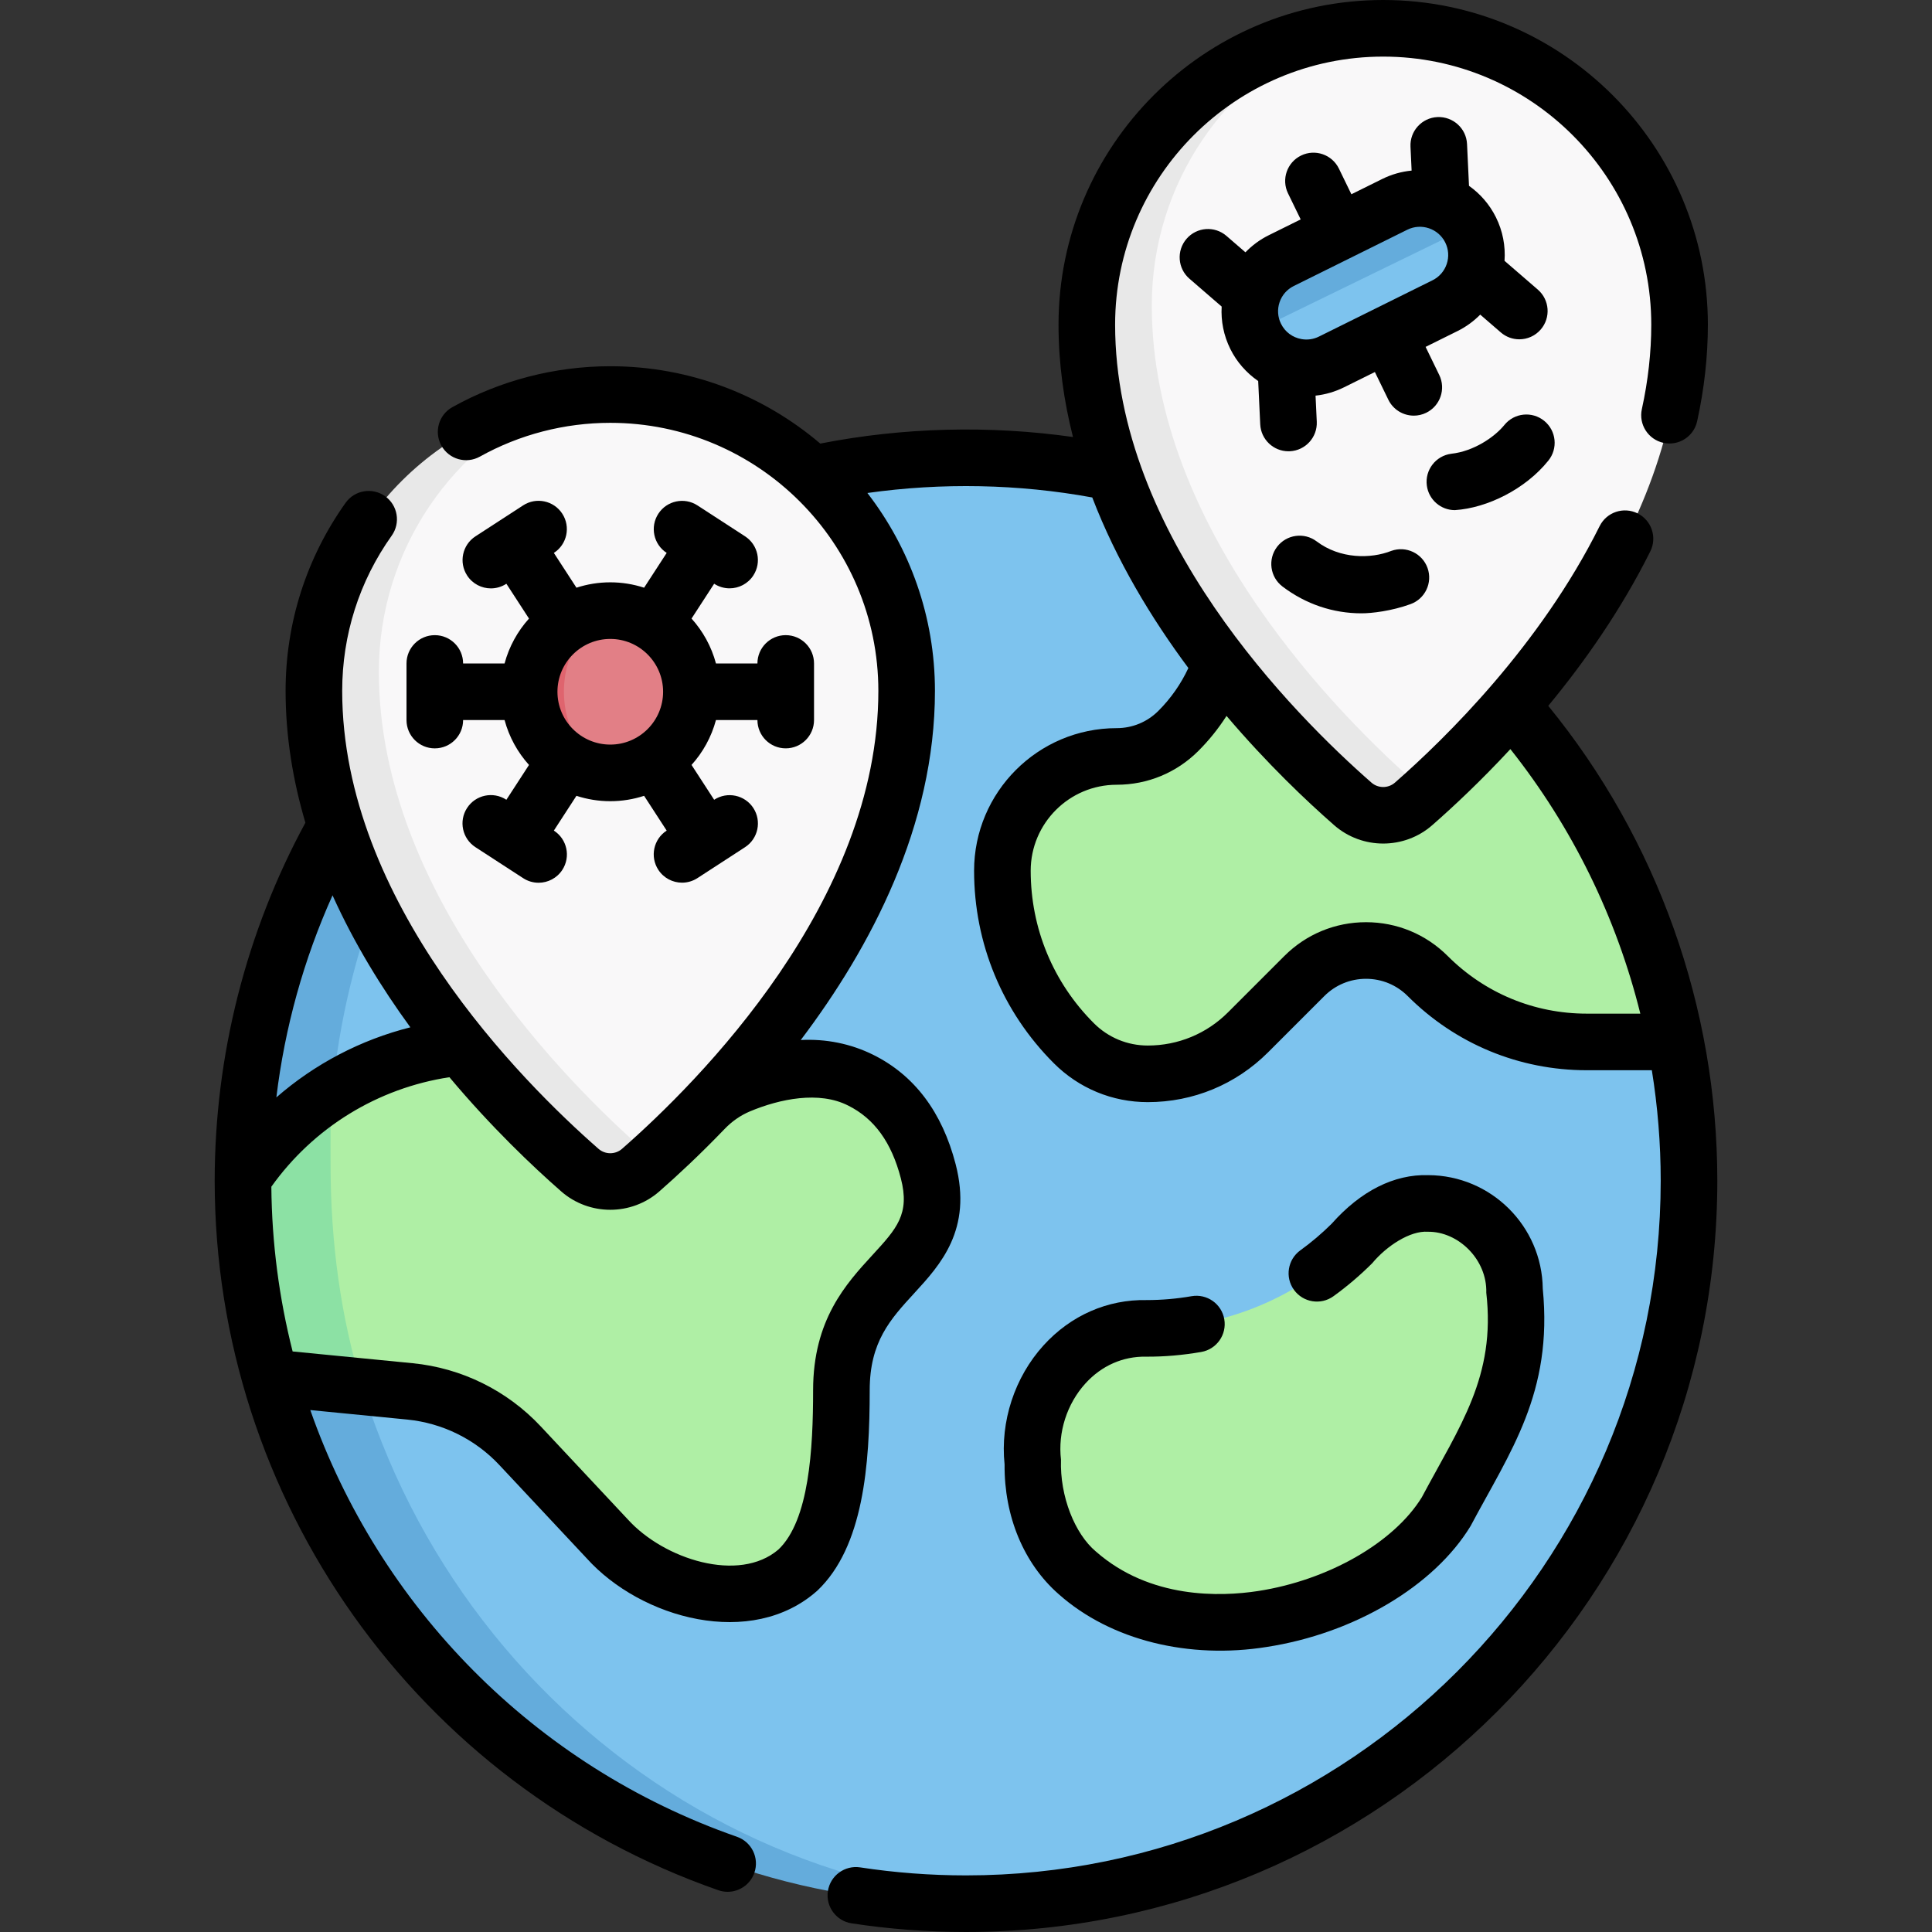 <svg id="Capa_1" enable-background="new 0 0 512 512" height="512" viewBox="0 0 512 512" width="512" xmlns="http://www.w3.org/2000/svg"><rect x="0" y="0" width="512" height="512" fill="#333333" stroke="none"/><g><g><path d="m447.82 312.852c0-12.575-1.211-24.867-3.524-36.765 0 0-3.555-5.058-4.018-6.96-5.951-24.475-15.681-45.761-29.872-65.745-5.469-7.701-9.553-16.454-16.072-23.251-34.818-36.299-83.799-58.884-138.119-58.884-105.821 0-185.638 85.785-185.638 191.605 0 45.63 14.988 85.368 41.617 118.275 35.127 43.409 83.831 73.33 144.021 73.33 1.936 0 3.61-.22 5.532-.277 1.78-.053 5.576-.04 5.576-.04 100.651-5.753 180.497-89.196 180.497-191.288z" fill="#7dc3ee"/><path d="m267.323 504.141c-3.83.23-7.654.402-11.534.402-87.474 0-160.898-58.611-183.729-138.711 0 0 .51-1.334.367-1.853l-2.319-37.745-5.901-14.048c0-.009-.027-.021-.027-.021.341-87.034 58.713-160.37 138.429-183.352-67.92 30.12-115.43 99.29-115.43 179.82 0 104.27 79.654 189.468 180.144 195.508z" fill="#64acdc"/><g fill="#afefa5"><path d="m444.296 276.087h-23.571c-7.91 0-15.65-1.57-22.81-4.54s-13.75-7.33-19.34-12.92c-2.16-2.17-4.72-3.87-7.5-5.02s-5.78-1.76-8.85-1.76c-6.13 0-12.02 2.44-16.35 6.78l-14.91 14.9c-3.53 3.53-7.68 6.28-12.19 8.15-4.52 1.87-9.4 2.86-14.39 2.86-3.67 0-7.27-.73-10.61-2.11-3.32-1.38-6.38-3.41-8.98-6.01-6.06-6.06-10.8-13.2-14.02-20.97s-4.92-16.17-4.92-24.74c0-8.36 3.39-15.93 8.87-21.41s13.05-8.87 21.42-8.87c3.07 0 6.07-.61 8.85-1.76s5.34-2.85 7.51-5.02c4.25-4.25 17.56-32.82 26.44-53.66 53.78 25.77 93.661 75.9 105.351 136.1z"/><path d="m285.681 416.75c-8.176-7.186-11.933-18.192-11.735-29.075-2.125-18.006 11.239-36.1 30.123-35.684 20.441 0 40.045-8.12 54.499-22.574 5.127-5.836 11.935-10.799 20.042-10.533 12.678 0 22.956 10.278 22.956 22.956 2.437 25.703-6.778 37.263-18.031 58.624-15.435 25.459-67.938 42.58-97.854 16.286z"/><path d="m223.195 368.387c0 32.73-5.28 55.2-31.41 53.89-11.7-.58-22.64-5.96-30.65-14.51l-23.1-24.68c-7.66-8.19-18.05-13.31-29.21-14.4l-12.762-.92-22.677-3.214c-4.86-16.86-5.613-49.559-6.809-50.532 0 0 12.809-19.416 21.985-25.11 9.822-6.094 20.968-10.011 32.684-11.324l72.77 11.39 7.17-3.14c8.67-3.79 18.64-3.83 27.12.38 7.3 3.62 14.4 10.63 17.9 24.13 6.858 26.44-23.011 26.02-23.011 58.04z"/></g><g><path d="m96.062 367.768-23.975-1.843c-.61-2.11-1.203-4.217-1.743-6.357-.211-1.575-.299.652-3.29-16.06-.221-2.649-.161 2.316-1.91-16.23-.075-2.7-.271-2.316-.964-15.113l.5-.76c6.25-9.15 14.257-16.519 23.438-22.209-.64 6.45-.513 12.721-.513 19.351 0 20.64 2.667 40.53 8.457 59.221z" fill="#8ce1a4"/></g><g><path d="m445.318 86.001c0-43.378-35.165-78.543-78.543-78.543-4.632 0-9.17.401-13.582 1.17 0 0-3.419 1.015-5.117 1.431-34.33 8.403-58.096 39.809-58.096 76.729 0 59.383 48.712 107.675 68.742 125.213 4.608 4.035 11.498 4.035 16.106 0 1.109-.971 2.31-1.041 3.592-2.207 21.869-19.904 66.898-67.697 66.898-123.793z" fill="#f9f8f9"/><path d="m378.42 209.793c-1.28 1.17-2.485 2.234-3.595 3.204-4.6 4.04-11.49 4.04-16.1 0-20.03-17.54-70.49-67.61-70.49-127 0-38.75 28.048-70.95 64.958-77.37-28.19 11.92-47.958 39.84-47.958 72.37 0 59.39 50.46 109.46 70.49 127 .83.73 1.745 1.326 2.695 1.796z" fill="#e8e8e8"/></g><g><path d="m240.485 183.053c0-43.378-35.165-78.543-78.543-78.543-4.632 0-9.17.401-13.582 1.17 0 0-3.419 1.015-5.117 1.431-34.33 8.403-58.096 39.809-58.096 76.729 0 59.383 48.712 107.675 68.742 125.213 4.608 4.035 11.498 4.035 16.106 0 1.109-.971 2.31-1.041 3.592-2.207 21.868-19.903 66.898-67.697 66.898-123.793z" fill="#f9f8f9"/><path d="m173.586 306.846c-1.28 1.17-2.485 2.234-3.595 3.204-4.6 4.04-11.49 4.04-16.1 0-20.03-17.54-70.49-67.61-70.49-127 0-38.75 28.048-70.95 64.958-77.37-28.19 11.92-47.958 39.84-47.958 72.37 0 59.39 50.46 109.46 70.49 127 .83.73 1.745 1.326 2.695 1.796z" fill="#e8e8e8"/></g><g><path d="m188.443 183.281c0-12.212-8.26-22.494-19.498-25.565 0 0-2.585.037-3.837-.12-1.092-.137-2.036-.277-3.165-.277-14.636 0-25.622 11.484-25.622 26.12s10.986 26.12 25.622 26.12c1.785 0 3.498-.119 5.184-.455.596-.119 1.799-.251 1.799-.251 11.247-3.065 19.517-13.353 19.517-25.572z" fill="#e27f86"/></g><g><path d="m168.925 208.852c-2.23.62-4.561.926-6.981.926-14.64 0-26.5-11.86-26.5-26.5 0-14.63 11.86-26.5 26.5-26.5 2.42 0 4.77.329 7 .939-11.24 3.06-19.5 13.351-19.5 25.561.001 12.219 8.241 22.514 19.481 25.574z" fill="#df646e"/></g><g><g><path d="m341.787 99.735c-5.039-.896-9.602-4.085-12.051-9.017-.213-.428-.405-.861-.578-1.297 0 0 .03-1.124-.113-1.612-2.232-7.618 2.037-15.267 9.404-18.918l32.298-15.805c7.216-3.578 15.479-2.567 20.266 3.521.509.647 1.725 1.829 1.725 1.829.155.272.303.55.444.834 4.103 8.257.727 18.273-7.541 22.37l-33.511 16.61c-3.33 1.65-6.945 2.089-10.343 1.485z" fill="#7dc3ee"/></g><g><path d="m392.738 58.436-63.581 30.984c-3.17-7.98.277-17.183 8.117-21.073l33.51-16.61c7.991-3.959 17.624-.951 21.954 6.699z" fill="#64acdc"/></g></g></g><g><path d="m410.303 187.057c9.647-11.673 19.356-25.501 27.048-40.948 1.846-3.707.337-8.21-3.371-10.057-3.708-1.845-8.211-.337-10.057 3.371-15.727 31.581-40.74 56.146-54.25 67.978-1.774 1.554-4.449 1.556-6.226 0-20.425-17.886-67.931-65.514-67.931-121.357 0-39.173 31.87-71.043 71.043-71.043s71.043 31.87 71.043 71.043c0 7.317-.839 14.846-2.494 22.378-.889 4.045 1.67 8.046 5.716 8.935 4.047.892 8.047-1.669 8.935-5.716 1.887-8.587 2.844-17.199 2.844-25.597.001-47.445-38.598-86.044-86.042-86.044s-86.043 38.599-86.043 86.043c0 10.245 1.402 20.198 3.831 29.769-22.161-3.142-45.075-2.56-66.969 1.74-15.016-12.769-34.443-20.497-55.652-20.497-14.655 0-29.128 3.751-41.854 10.849-3.617 2.017-4.914 6.585-2.896 10.203 2.017 3.617 6.586 4.916 10.203 2.896 10.497-5.854 22.443-8.948 34.547-8.948 39.173 0 71.043 31.87 71.043 71.043 0 55.844-47.506 103.472-67.931 121.357-1.777 1.553-4.453 1.551-6.225 0-20.425-17.885-67.931-65.514-67.931-121.357 0-14.859 4.537-29.088 13.121-41.146 2.401-3.375 1.613-8.058-1.761-10.46-3.376-2.401-8.059-1.612-10.46 1.761-10.402 14.613-15.9 31.85-15.9 49.846 0 12.098 1.953 23.791 5.249 34.924-15.72 28.961-24.04 61.718-24.04 94.874 0 84.601 53.636 160.164 133.466 188.03.818.285 1.651.421 2.472.421 3.101 0 6.001-1.938 7.081-5.03 1.365-3.911-.698-8.188-4.609-9.553-53.901-18.815-94.882-61.152-113.073-113.085l25.65 2.514c9.354.918 18.041 5.201 24.463 12.062l23.104 24.68c14.426 16.056 43.773 24.155 61.189 8.57 12.199-11.604 13.844-33.343 13.844-53.078 0-12.859 5.477-18.822 11.817-25.728 6.886-7.499 15.455-16.831 10.955-34.187-3.58-13.81-10.926-23.557-21.832-28.974-5.978-2.969-12.586-4.271-19.214-3.92 18.587-24.57 35.564-56.791 35.564-92.522 0-19.729-6.691-37.916-17.901-52.447 19.714-2.784 40.073-2.391 59.591 1.186 6.44 16.772 15.684 32.043 25.472 45.198-1.971 4.222-4.631 8.036-7.952 11.356-2.951 2.951-6.875 4.577-11.053 4.577-20.835 0-37.785 16.95-37.785 37.785 0 19.271 7.504 37.387 21.13 51.014 6.65 6.65 15.493 10.312 24.898 10.312 12.045 0 23.369-4.69 31.887-13.207l14.9-14.9c2.951-2.952 6.876-4.578 11.051-4.578s8.1 1.626 11.051 4.577c12.674 12.675 29.525 19.655 47.451 19.655h17.243c1.551 9.629 2.35 19.414 2.35 29.269.002 101.516-82.587 184.106-184.103 184.106-9.401 0-18.839-.714-28.052-2.123-4.089-.618-7.921 2.186-8.548 6.28-.626 4.095 2.186 7.922 6.28 8.548 9.962 1.523 20.162 2.295 30.32 2.295 109.787 0 199.105-89.318 199.105-199.105 0-45.886-15.879-90.398-44.802-125.838zm-322.178 50.217c5.748 12.747 12.988 24.503 20.624 34.977-13.184 3.318-25.336 9.704-35.512 18.573 2.232-18.514 7.26-36.599 14.888-53.55zm136.625 55.7c6.936 3.443 11.51 9.758 13.984 19.302 2.451 9.457-1.077 13.3-7.484 20.277-7.025 7.65-15.769 17.172-15.769 35.873 0 15.586-1.044 34.469-9.182 42.21-10.44 8.962-30.329 2.599-39.9-7.954l-23.104-24.679c-8.909-9.516-20.977-15.466-33.95-16.738l-31.795-3.117c-3.572-14.071-5.51-28.707-5.639-43.658 11.184-15.689 28.188-26.13 47.193-29.018 11.145 13.292 22.1 23.673 29.631 30.269 3.704 3.242 8.349 4.863 12.994 4.863s9.29-1.622 12.994-4.864c4.7-4.116 10.736-9.711 17.318-16.564 1.909-1.988 4.189-3.598 6.731-4.661 7.9-3.306 18.291-5.449 25.978-1.541zm195.762-24.348c-13.919 0-27.004-5.42-36.844-15.262-5.785-5.785-13.478-8.971-21.659-8.971s-15.872 3.186-21.657 8.971l-14.9 14.9c-5.684 5.685-13.24 8.814-21.279 8.814-5.398 0-10.475-2.103-14.291-5.92-10.793-10.793-16.737-25.143-16.737-40.406 0-12.563 10.222-22.785 22.788-22.785 8.182 0 15.873-3.187 21.656-8.971 2.838-2.837 5.322-5.94 7.453-9.272 10.761 12.666 21.244 22.584 28.526 28.961 3.704 3.243 8.349 4.865 12.994 4.865s9.291-1.622 12.995-4.865c5.51-4.826 12.829-11.662 20.708-20.164 16.437 20.721 28.136 44.667 34.437 70.104h-14.19z"/><path d="m303.689 359.531c4.868.036 9.828-.409 14.655-1.248 4.081-.71 6.814-4.593 6.105-8.674-.709-4.08-4.586-6.81-8.674-6.105-3.903.679-7.889 1.025-11.847 1.029-10.429-.212-20.152 4.054-27.37 11.995-7.677 8.447-11.519 20.206-10.334 31.554-.12 13.747 5.072 26.242 14.29 34.344 13.965 12.439 34.785 17.284 55.135 14.042 23.203-3.563 44.432-16.153 54.084-32.075 10.5-19.763 21.83-35.222 19.115-62.884-.199-16.582-13.719-30.017-30.332-30.083-9.08-.274-17.92 4.198-25.628 12.891-2.567 2.55-5.355 4.917-8.289 7.037-3.357 2.427-4.112 7.115-1.687 10.472 2.427 3.357 7.117 4.109 10.472 1.687 3.641-2.632 7.097-5.575 10.271-8.749 3.789-4.564 10.05-8.67 14.738-8.337 8.069-.103 15.738 7.357 15.489 16.164 2.542 22.226-6.992 35.26-17.088 54.208-7.396 12.015-24.811 21.985-43.423 24.844-9.864 1.514-28.562 2.168-42.956-10.483-5.55-4.647-9.576-14.601-9.238-24.32-.856-7.255 1.566-14.813 6.48-20.221 4.278-4.705 9.933-7.195 16.032-7.088z"/><path d="m115.229 198.324c4.143 0 7.5-3.357 7.5-7.5h10.989c1.202 4.484 3.451 8.542 6.472 11.895l-5.993 9.228-.044-.028c-3.473-2.254-8.118-1.269-10.375 2.205-2.256 3.474-1.269 8.119 2.205 10.375l12.668 8.227c1.262.819 2.678 1.211 4.078 1.211 2.454 0 4.86-1.204 6.297-3.416 2.256-3.474 1.269-8.119-2.205-10.375l-.044-.029 5.986-9.218c2.825.921 5.837 1.425 8.965 1.425s6.14-.504 8.965-1.425l5.985 9.217-.016.01c-3.474 2.256-4.461 6.901-2.205 10.375 1.437 2.212 3.842 3.416 6.297 3.416 1.4 0 2.816-.392 4.078-1.211l6.304-4.094s.001 0 .002-.001c.001 0 .001-.001.002-.002l6.304-4.094c3.474-2.256 4.461-6.901 2.205-10.375s-6.902-4.461-10.375-2.205l-.016.01-5.992-9.228c3.022-3.352 5.271-7.411 6.473-11.895h10.989c0 4.143 3.357 7.5 7.5 7.5s7.5-3.357 7.5-7.5v-15c0-4.143-3.357-7.5-7.5-7.5s-7.5 3.357-7.5 7.5h-10.988c-1.202-4.484-3.451-8.543-6.473-11.896l5.993-9.229.01.007c1.262.819 2.678 1.211 4.078 1.211 2.454 0 4.86-1.204 6.297-3.416 2.256-3.475 1.269-8.119-2.205-10.375l-6.298-4.09c-.001-.001-.002-.001-.002-.002s-.002-.001-.002-.001l-6.297-4.089c-3.472-2.255-8.118-1.269-10.375 2.205-2.256 3.475-1.269 8.119 2.205 10.375l.01.006-5.986 9.218c-2.825-.921-5.836-1.425-8.964-1.425s-6.14.504-8.965 1.425l-5.987-9.218.029-.019c3.474-2.256 4.461-6.901 2.205-10.375s-6.902-4.461-10.375-2.205l-6.315 4.101c-.001.001-.003.002-.005.003s-.003.002-.004.003l-6.314 4.1c-3.474 2.256-4.461 6.901-2.205 10.375 1.437 2.212 3.842 3.416 6.297 3.416 1.4 0 2.816-.392 4.078-1.211l.028-.018 5.993 9.229c-3.022 3.352-5.271 7.411-6.473 11.895h-10.989c0-4.143-3.357-7.5-7.5-7.5s-7.5 3.357-7.5 7.5v15c0 4.145 3.357 7.502 7.5 7.502zm46.5-29c7.72 0 14 6.28 14 14s-6.28 14-14 14-14-6.28-14-14 6.28-14 14-14z"/><path d="m326.049 92.487c1.711 3.445 4.28 6.349 7.384 8.491l.54 11.469c.189 4.018 3.506 7.147 7.486 7.147.119 0 .238-.003.358-.008 4.138-.195 7.334-3.707 7.14-7.845l-.324-6.894c2.609-.282 5.162-1.023 7.569-2.216l8.155-4.042 3.568 7.338c1.298 2.669 3.97 4.223 6.751 4.223 1.1 0 2.218-.243 3.273-.757 3.726-1.812 5.277-6.3 3.466-10.024l-3.618-7.441 8.486-4.206c2.263-1.121 4.267-2.601 5.993-4.343l5.451 4.714c1.418 1.227 3.164 1.827 4.902 1.827 2.103 0 4.192-.879 5.676-2.595 2.71-3.133 2.366-7.869-.768-10.578l-8.822-7.628c.277-3.942-.472-7.902-2.277-11.534-1.712-3.447-4.197-6.261-7.14-8.34l-.521-11.082c-.195-4.139-3.712-7.315-7.845-7.14-4.138.195-7.334 3.707-7.139 7.845l.298 6.34c-2.645.256-5.286.983-7.805 2.233l-8.156 4.042-3.306-6.8c-1.812-3.724-6.3-5.279-10.024-3.466-3.726 1.812-5.277 6.3-3.466 10.024l3.357 6.903-8.485 4.206c-2.335 1.157-4.395 2.697-6.157 4.513l-5.026-4.346c-3.133-2.709-7.87-2.366-10.578.768-2.71 3.133-2.366 7.869.768 10.578l8.537 7.381c-.221 3.846.539 7.701 2.299 11.243zm13.044-12.379c.639-1.895 1.979-3.429 3.774-4.318l30.083-14.911c3.709-1.837 8.217-.321 10.054 3.38.889 1.787 1.027 3.813.391 5.705-.638 1.896-1.978 3.429-3.773 4.318l-30.083 14.911c-1.45.72-3.056.95-4.642.668-2.373-.422-4.346-1.896-5.413-4.048-.889-1.787-1.028-3.813-.391-5.705z"/><path d="m385.55 135.19c8.604-.555 18.733-5.59 24.763-13.103 2.617-3.211 2.136-7.935-1.075-10.552-3.211-2.619-7.937-2.137-10.552 1.075-2.592 3.206-8.124 6.996-14.11 7.643-4.106.544-6.994 4.313-6.451 8.42.499 3.773 3.721 6.517 7.425 6.517z"/><path d="m339.871 155.433c6.186 4.693 13.433 7.103 20.903 7.103 2.789.006 8.011-.618 13.005-2.427 3.899-1.396 5.929-5.69 4.533-9.59-1.396-3.899-5.691-5.928-9.59-4.533-5.503 2.172-13.614 2.147-19.783-2.502-3.302-2.503-8.005-1.857-10.509 1.44-2.503 3.3-1.858 8.005 1.441 10.509z"/></g></g></svg>